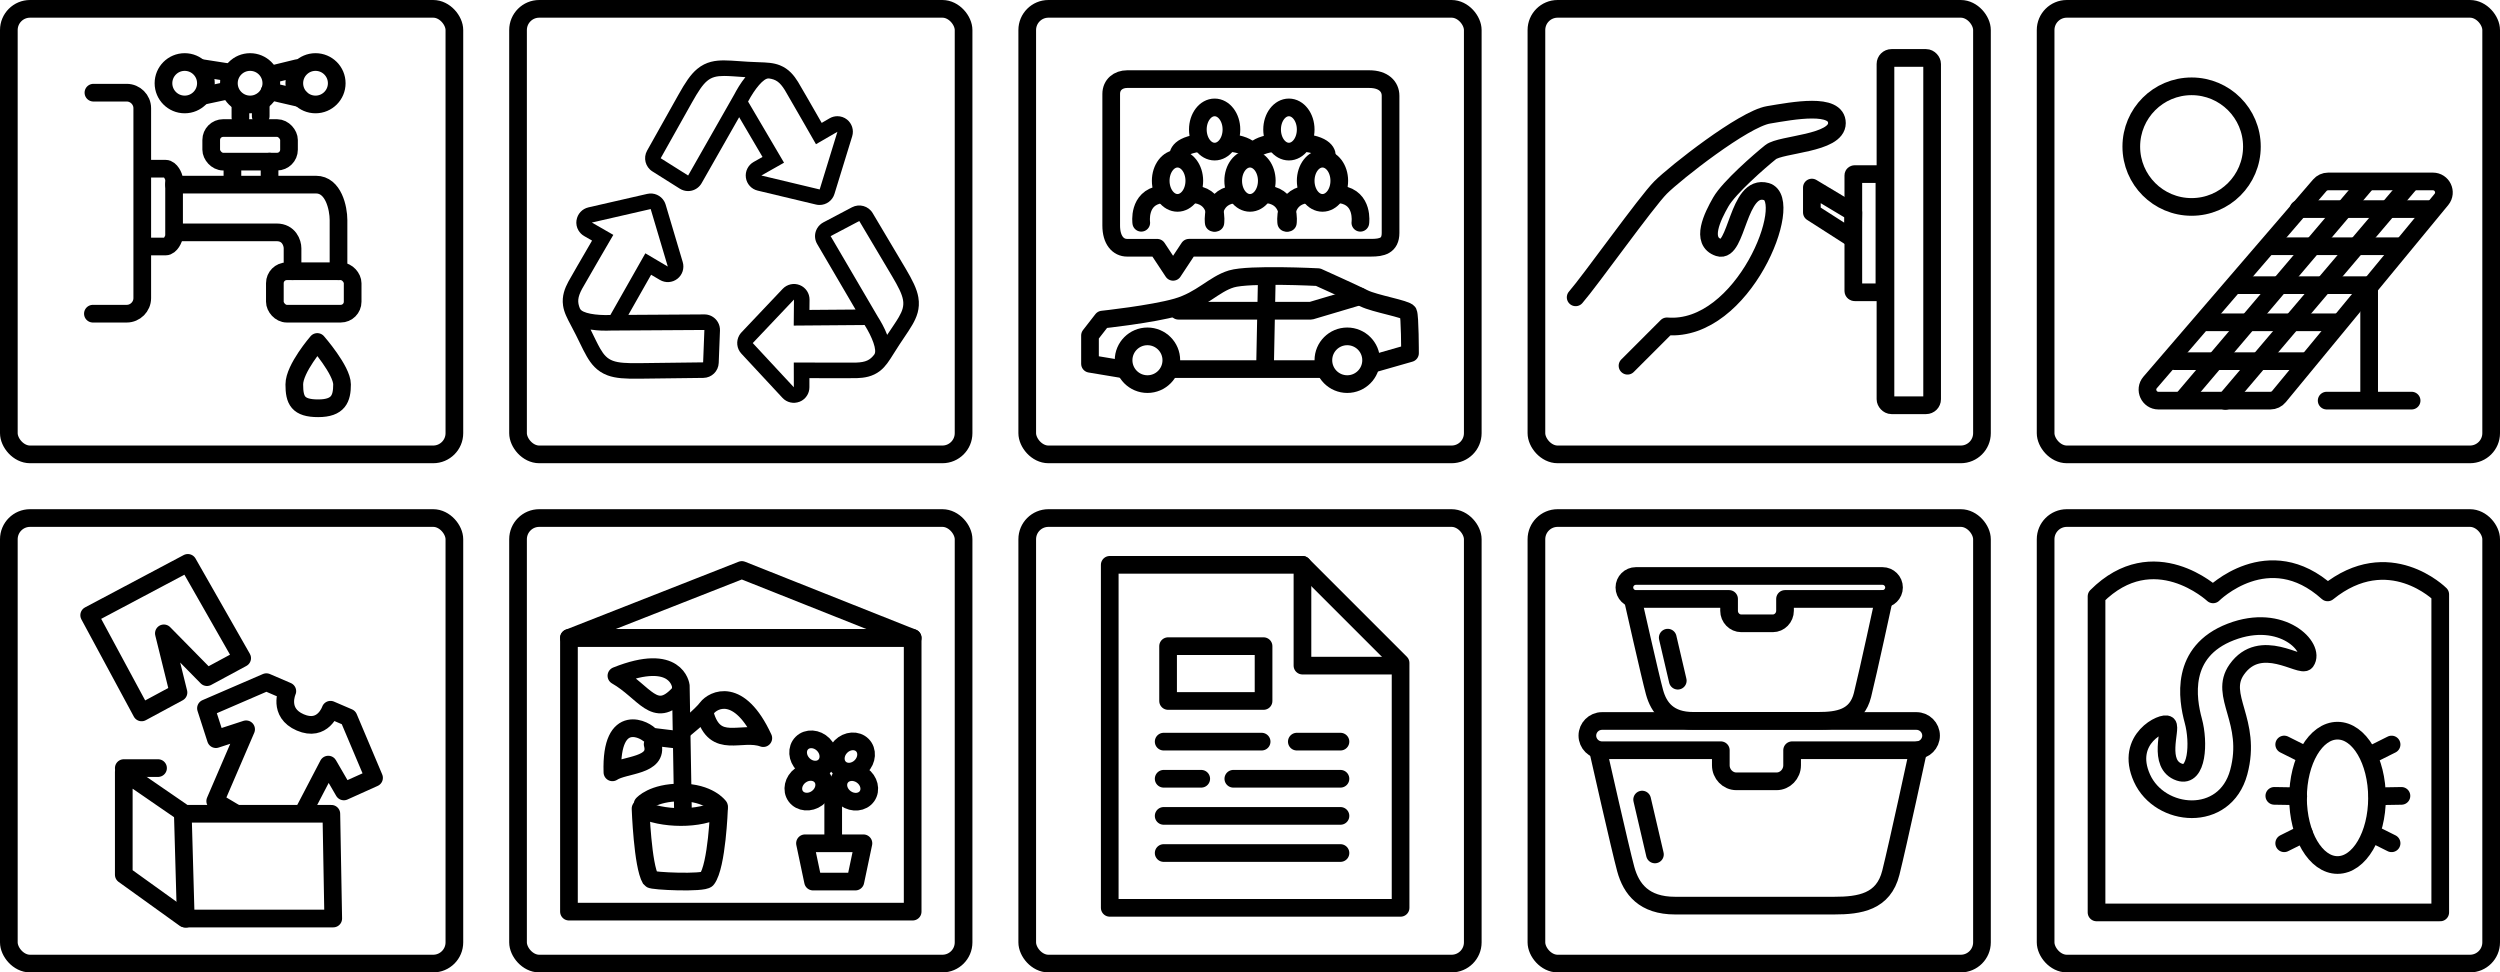 <?xml version="1.0" encoding="UTF-8"?><svg id="Layer_2" xmlns="http://www.w3.org/2000/svg" viewBox="0 0 1414 550"><defs><style>.cls-1{stroke-width:0px;}.cls-2{fill:none;stroke:#000;stroke-linecap:round;stroke-linejoin:round;stroke-width:10px;}</style></defs><g id="Layer_1-2"><rect class="cls-2" x="1066.42" y="32.77" width="26.39" height="196.45" rx="3.43" ry="3.43"/><path class="cls-2" d="M1064.99,165.31h-15.91c-.46,0-.84-.32-.84-.7v-65.45c0-.39.38-.7.84-.7h15.91c.46,0,.84.32.84.7v65.45c0,.39-.38.7-.84.7Z"/><polygon class="cls-2" points="1048.24 120.15 1024.79 106.08 1024.79 120.15 1048 135.02 1048.24 120.15"/><path class="cls-2" d="M891.19,168.17c8.21-9.38,39.88-53.95,48.09-62.16s46.91-38.7,60.99-41.05c14.07-2.35,38.7-7.04,38.7,4.69s-31.67,11.73-37.53,16.42-23.46,19.94-28.15,28.15-11.73,22.28-1.17,25.8c10.56,3.52,10.56-36.36,26.98-31.67,16.42,4.69-12.9,79.75-56.3,76.23l-22.28,22.28"/><rect class="cls-2" x="869" y="5" width="252" height="252" rx="12" ry="12"/><rect class="cls-2" x="581" y="5" width="252" height="252" rx="12" ry="12"/><circle class="cls-2" cx="649" cy="203.75" r="13.5"/><circle class="cls-2" cx="762" cy="203.75" r="13.5"/><line class="cls-2" x1="664.5" y1="208.75" x2="748.5" y2="208.75"/><path class="cls-2" d="M776.5,205.75l21-6s0-21-1-23-19-5-25-8c-6-3-26-12-26-12,0,0-39-2-49,1s-17,12-31,16c-14,4-42,7-42,7l-7,9v16l18,3"/><line class="cls-2" x1="716.5" y1="157.75" x2="715.5" y2="207.75"/><polyline class="cls-2" points="666.5 175.75 741.5 175.75 768.96 167.59"/><ellipse class="cls-2" cx="666" cy="102.25" rx="9.5" ry="12.5"/><path class="cls-2" d="M645.5,126s-2-14,11-16"/><path class="cls-2" d="M687.41,126s2-14-11-16"/><ellipse class="cls-2" cx="687" cy="73.25" rx="9.5" ry="12.5"/><path class="cls-2" d="M666.5,89s-2-6,11-8"/><path class="cls-2" d="M708.41,89s2-6-11-8"/><ellipse class="cls-2" cx="729" cy="73.25" rx="9.5" ry="12.5"/><path class="cls-2" d="M708.5,89s-2-6,11-8"/><path class="cls-2" d="M750.41,89s2-6-11-8"/><ellipse class="cls-2" cx="707" cy="102.25" rx="9.5" ry="12.5"/><path class="cls-2" d="M686.5,126s-2-14,11-16"/><path class="cls-2" d="M728.41,126s2-14-11-16"/><ellipse class="cls-2" cx="748" cy="102.25" rx="9.5" ry="12.5"/><path class="cls-2" d="M727.5,126s-2-14,11-16"/><path class="cls-2" d="M769.41,126s2-14-11-16"/><path class="cls-2" d="M663.5,153.75l-9-13.62h-17c-5,0-9-4.19-9-12.58V53.13c0-5.24,4-8.38,9-8.38h137c8,0,12,4.19,12,9.43v77.56c0,7.34-5,8.38-11,8.38h-103l-9,13.62Z"/><rect class="cls-2" x="293" y="5" width="252" height="252" rx="12" ry="12"/><path class="cls-1" d="M463.6,107.15l-32.98-7.88,12.82-7.25-20.33-34.57c3.73-7.07,8.9-13.49,11.75-13.06v-.03c3.94.54,6.16,1.98,9.06,6.63,1.16,1.87,17.59,30.57,17.59,30.57l12.13-7.02-10.04,32.64v-.02ZM479.11,67.64c-1.59-1.27-3.53-1.92-5.48-1.92-1.51,0-3.04.39-4.41,1.19l-4.47,2.6c-5.1-8.91-12.52-21.81-13.38-23.18-2.19-3.52-5.13-7.37-10.27-9.41-3.65-1.45-7.4-1.59-12.14-1.74-1.72-.06-3.67-.12-5.89-.26-1.71-.11-3.25-.21-4.76-.32-3.34-.23-6.22-.44-8.79-.44-4.65,0-10.09.57-15.21,4.85-3.76,3.14-6.72,7.7-10.56,14.53-9.57,17.02-17.68,31.52-17.76,31.67-2.28,4.08-.97,9.24,2.99,11.73l15.51,9.77c1.42.89,3.05,1.36,4.68,1.36.71,0,1.43-.09,2.14-.26,2.33-.59,4.32-2.1,5.51-4.18l21.25-37.35,13.21,22.49-5.03,2.84c-3.14,1.78-4.89,5.3-4.38,8.88.5,3.58,3.14,6.49,6.66,7.32l32.98,7.88c.68.17,1.37.24,2.05.24,3.78,0,7.25-2.45,8.4-6.21l10.04-32.64c1.06-3.46-.11-7.22-2.93-9.47h.02ZM389.2,99.26l-15.51-9.77s8.06-14.44,17.75-31.64c6.95-12.35,9.74-14.89,18.11-14.89,3.1,0,6.95.35,12.04.68-1.34,1.65-2.55,3.4-3.61,5.09h0l-.09.15c-1.03,1.65-1.9,3.23-2.63,4.62l-26.05,45.77v-.02Z"/><path class="cls-1" d="M452.23,227.24c1.89-.74,3.43-2.1,4.39-3.79.76-1.31,1.18-2.82,1.18-4.41v-5.16c10.25.03,25.13.06,26.76,0,4.14-.14,8.96-.76,13.29-4.18,3.08-2.45,5.07-5.62,7.58-9.64.91-1.46,1.95-3.11,3.17-4.97.94-1.42,1.81-2.72,2.64-3.96,1.87-2.78,3.49-5.18,4.77-7.4,2.33-4.02,4.55-9.02,3.4-15.6-.83-4.82-3.31-9.67-7.29-16.4-9.95-16.81-18.45-31.07-18.55-31.22-2.4-4.02-7.52-5.45-11.66-3.28l-16.22,8.55c-1.48.79-2.69,1.96-3.52,3.38-.36.62-.63,1.28-.85,1.98-.66,2.31-.35,4.79.86,6.86l21.72,37.08-26.08.21.06-5.78c.03-3.61-2.14-6.89-5.5-8.25s-7.19-.51-9.68,2.1l-23.32,24.62c-.48.51-.89,1.07-1.24,1.66-1.89,3.28-1.5,7.51,1.18,10.38l23.24,25.01c2.46,2.66,6.3,3.52,9.67,2.19l-.02.03ZM469.79,133.56l16.22-8.55s8.46,14.2,18.53,31.19c7.23,12.2,8.03,15.89,3.85,23.12-1.54,2.67-3.78,5.84-6.6,10.09-.76-1.98-1.66-3.9-2.6-5.66h0l-.09-.17c-.91-1.71-1.84-3.26-2.69-4.59l-26.61-45.44-.02.02ZM425.75,194.05l23.32-24.62-.14,14.72,40.1-.32c4.26,6.77,7.23,14.45,5.44,16.7h.02c-2.45,3.16-4.8,4.35-10.27,4.55-2.2.08-35.26-.05-35.26-.05l.03,14.01-23.24-25.01h.02Z"/><path class="cls-1" d="M326.06,124.58c-.3,2.01.11,4.02,1.09,5.69.76,1.31,1.86,2.43,3.23,3.23l4.49,2.58c-5.16,8.88-12.63,21.75-13.38,23.18-1.95,3.65-3.82,8.12-3.02,13.59.57,3.9,2.34,7.2,4.56,11.39.82,1.53,1.72,3.25,2.72,5.24.77,1.53,1.45,2.93,2.1,4.27,1.46,3.01,2.73,5.6,4.02,7.82,2.33,4.02,5.54,8.44,11.81,10.75,4.59,1.69,10.03,1.96,17.85,1.87,19.53-.23,36.14-.45,36.31-.45,4.68-.06,8.49-3.78,8.67-8.46l.71-18.32c.06-1.68-.35-3.31-1.18-4.74-.36-.62-.79-1.19-1.3-1.72-1.68-1.72-3.97-2.69-6.37-2.67l-42.97.27,12.87-22.7,4.98,2.93c3.11,1.84,7.04,1.59,9.89-.65,2.85-2.22,4.05-5.97,3.02-9.44l-9.67-32.51c-.2-.68-.48-1.31-.82-1.9-1.89-3.28-5.74-5.04-9.57-4.17l-33.27,7.63c-3.53.8-6.21,3.7-6.74,7.28h-.03ZM398.4,186.63l-.71,18.32s-16.54.23-36.28.45c-14.18.17-17.78-1-21.94-8.23-1.54-2.67-3.17-6.19-5.44-10.77,2.1.33,4.21.51,6.21.59h.18c1.93.06,3.75.03,5.32-.03,0,0,52.66-.33,52.66-.33ZM368.03,118.25l9.67,32.51-12.69-7.49-19.78,34.89c-7.99.3-16.13-.97-17.19-3.64h-.03c-1.5-3.67-1.36-6.31,1.21-11.15,1.03-1.95,17.67-30.52,17.67-30.52l-12.14-6.98,33.27-7.63h.02Z"/><rect class="cls-2" x="5" y="5" width="252" height="252" rx="12" ry="12"/><line class="cls-2" x1="128.73" y1="51.21" x2="114.73" y2="54.21"/><path class="cls-2" d="M52.54,177.42h19.13c4.83,0,8.79-3.96,8.79-8.79V61.21c0-4.83-3.96-8.79-8.79-8.79h-18.83"/><path class="cls-2" d="M83.02,139.42h10.7c2.61,0,4.74-4.39,4.74-6.09v-31.81c0-1.7-2.13-6.09-4.74-6.09h-10.53"/><path class="cls-2" d="M99.46,131.42h57c7,0,9,6,9,9v13"/><path class="cls-2" d="M98.46,104.42h80.26c9.91,0,12.74,13.36,12.74,20.05v28.95"/><rect class="cls-2" x="119.46" y="72.42" width="44" height="19" rx="6.75" ry="6.75"/><rect class="cls-2" x="155.46" y="153.42" width="44" height="24" rx="6.75" ry="6.75"/><line class="cls-2" x1="131.46" y1="103.42" x2="131.46" y2="92.42"/><line class="cls-2" x1="152.46" y1="102.42" x2="152.46" y2="91.42"/><line class="cls-2" x1="135.98" y1="66.42" x2="135.98" y2="58.49"/><line class="cls-2" x1="147.46" y1="65.7" x2="147.46" y2="57.77"/><circle class="cls-2" cx="141.46" cy="47.08" r="12"/><circle class="cls-2" cx="178.46" cy="47.08" r="12"/><circle class="cls-2" cx="104.46" cy="47.08" r="12"/><line class="cls-2" x1="130.32" y1="41.05" x2="113.46" y2="38.42"/><line class="cls-2" x1="152.53" y1="51.59" x2="169.88" y2="55.6"/><line class="cls-2" x1="153.22" y1="42.18" x2="168.07" y2="38.55"/><path class="cls-2" d="M179.46,193.42s-13,15-13,24,2,13.5,13.5,13.5,13.5-5.5,13.5-13.5-14-24-14-24Z"/><rect class="cls-2" x="1157" y="5" width="252" height="252" rx="12" ry="12"/><line class="cls-2" x1="1315.96" y1="226.59" x2="1364.01" y2="226.59"/><line class="cls-2" x1="1339.99" y1="225.63" x2="1339.99" y2="163.17"/><path class="cls-2" d="M1220.84,226.59h63.31c1.88,0,3.67-.85,4.85-2.32l91.89-111.5c3.29-4.08.38-10.14-4.85-10.14h-59.26c-1.81,0-3.54.79-4.72,2.17l-95.94,111.5c-3.48,4.04-.61,10.3,4.72,10.3Z"/><circle class="cls-2" cx="1239.57" cy="82.93" r="34.11"/><line class="cls-2" x1="1338.54" y1="103.38" x2="1234.68" y2="225.75"/><line class="cls-2" x1="1362.54" y1="104.38" x2="1258.68" y2="226.75"/><line class="cls-2" x1="1230.05" y1="204.28" x2="1304.81" y2="204.28"/><line class="cls-2" x1="1248.05" y1="182.28" x2="1322.81" y2="182.28"/><line class="cls-2" x1="1265.05" y1="161.28" x2="1339.81" y2="161.28"/><line class="cls-2" x1="1283.05" y1="139.28" x2="1357.81" y2="139.28"/><line class="cls-2" x1="1300.05" y1="118.28" x2="1374.81" y2="118.28"/><rect class="cls-2" x="1157" y="293" width="252" height="252" rx="12" ry="12"/><path class="cls-2" d="M1185.8,337.3v178.76h194.4v-179.88s-29.05-29.05-63.68-1.12c-33.52-30.17-64.8,1.12-64.8,1.12,0,0-33.52-31.28-65.92,1.12Z"/><ellipse class="cls-2" cx="1322.1" cy="451.26" rx="22.34" ry="37.99"/><path class="cls-2" d="M1304.23,374.17c5.59-7.82-13.41-27.93-42.46-16.76-29.05,11.17-24.58,37.99-21.23,50.28s2.23,32.4-7.82,29.05c-12.81-4.27-4.47-24.58-6.7-26.81s-24.58,7.82-14.52,30.17c10.06,22.34,46.92,25.7,54.74-3.35,7.82-29.05-11.68-43.13-1.12-58.1,13.41-18.99,36.43-.72,39.1-4.47Z"/><line class="cls-2" x1="1303.11" y1="426.68" x2="1291.94" y2="421.09"/><line class="cls-2" x1="1299.89" y1="450.37" x2="1286.35" y2="450.14"/><line class="cls-2" x1="1303.11" y1="471.37" x2="1291.94" y2="476.95"/><line class="cls-2" x1="1341.51" y1="426.69" x2="1352.68" y2="421.1"/><line class="cls-2" x1="1344.72" y1="450.38" x2="1358.26" y2="450.15"/><line class="cls-2" x1="1341.51" y1="471.38" x2="1352.68" y2="476.96"/><rect class="cls-2" x="869" y="293" width="252" height="252" rx="12" ry="12"/><path class="cls-2" d="M973.29,432.83c0,4.99,3.96,9.08,8.79,9.08h22.75c4.83,0,8.79-4.09,8.79-9.08v-8.5h.07s70.25,0,70.25,0c4.55,0,8.27-3.72,8.27-8.27h0c0-4.55-3.72-8.27-8.27-8.27h-177.86c-4.55,0-8.27,3.72-8.27,8.27h0c0,4.55,3.72,8.27,8.27,8.27h67.21s0,8.5,0,8.5Z"/><path class="cls-2" d="M903.91,424.64s12.51,55.52,15.61,66.9c3.1,11.37,10.34,20.68,27.92,20.68h89.96c14.48,0,27.92-2.07,32.06-18.61s15.51-69.28,15.51-69.28"/><line class="cls-2" x1="928.79" y1="452.24" x2="936.03" y2="483.27"/><path class="cls-2" d="M977.96,345.43c0,3.92,3.1,7.12,6.9,7.12h17.85c3.79,0,6.9-3.2,6.9-7.12v-6.67h.05s55.11,0,55.11,0c3.57,0,6.49-2.92,6.49-6.49h0c0-3.57-2.92-6.49-6.49-6.49h-139.53c-3.57,0-6.49,2.92-6.49,6.49h0c0,3.57,2.92,6.49,6.49,6.49h52.73s0,6.67,0,6.67Z"/><path class="cls-2" d="M923.54,339.01s9.81,43.56,12.25,52.48,8.11,16.22,21.9,16.22h70.58c11.36,0,21.9-1.62,25.15-14.6,3.24-12.98,12.17-54.35,12.17-54.35"/><line class="cls-2" x1="943.27" y1="360.66" x2="948.95" y2="385"/><rect class="cls-2" x="581" y="293" width="252" height="252" rx="12" ry="12"/><polygon class="cls-2" points="627.67 319.47 736.67 319.47 792.17 374.97 792.17 513.47 627.67 513.47 627.67 319.47"/><rect class="cls-2" x="660.67" y="365.47" width="54" height="31"/><polyline class="cls-2" points="736.67 319.47 736.67 376.47 790.67 376.47"/><line class="cls-2" x1="733.48" y1="419.47" x2="758.17" y2="419.47"/><line class="cls-2" x1="658.17" y1="419.47" x2="713.58" y2="419.47"/><line class="cls-2" x1="697.57" y1="440.47" x2="758.17" y2="440.47"/><line class="cls-2" x1="658.17" y1="440.47" x2="679.42" y2="440.47"/><line class="cls-2" x1="658.17" y1="461.47" x2="758.17" y2="461.47"/><line class="cls-2" x1="658.17" y1="482.47" x2="758.17" y2="482.47"/><rect class="cls-2" x="293" y="293" width="252" height="252" rx="12" ry="12"/><rect class="cls-2" x="321.8" y="360.8" width="194.4" height="154.82"/><polygon class="cls-2" points="419.58 322.38 321.8 360.8 516.2 360.8 419.58 322.38"/><path class="cls-2" d="M362.3,457.32c11.68,6.33,34.14,6.47,44.38,0,0,0-1.14,32.36-6.83,39.91-1.84,2.44-31.17,1.16-31.87,0-4.55-7.55-5.69-39.91-5.69-39.91Z"/><path class="cls-2" d="M386.3,460.2l-1.24-72.3s-2.28-19.35-36.42-5.69c15.93,9.1,21.62,25.04,35.28,10.24"/><path class="cls-2" d="M383.93,418.63c1.92-.16-15.57-1.74-15.93-2.28-2.28-3.41-22.76-14.79-21.62,20.48,6.83-4.55,26.18-3.41,22.76-15.93"/><path class="cls-2" d="M386.3,412.97s10.14-8,13.56-12.55,18.21-12.52,31.87,17.07c-12.52-4.55-27.31,6.83-33-13.66"/><path class="cls-2" d="M406.69,456.18s-5.69-7.97-21.62-7.97-21.62,6.64-21.62,6.64"/><polygon class="cls-2" points="455.3 476.96 459.86 498.62 483.8 498.62 488.36 476.96 455.3 476.96"/><line class="cls-2" x1="471.26" y1="474.68" x2="471.26" y2="447.32"/><ellipse class="cls-2" cx="457.44" cy="445.04" rx="9.12" ry="7.98" transform="translate(-174.72 357.36) rotate(-36.32)"/><ellipse class="cls-2" cx="459.98" cy="426.73" rx="7.98" ry="9.12" transform="translate(-167.02 450.24) rotate(-45)"/><ellipse class="cls-2" cx="482.92" cy="445.11" rx="7.98" ry="9.12" transform="translate(-159.44 581.88) rotate(-54.69)"/><ellipse class="cls-2" cx="481.29" cy="427.87" rx="9.12" ry="7.98" transform="translate(-161.58 465.65) rotate(-45)"/><rect class="cls-2" x="5" y="293" width="252" height="252" rx="12" ry="12"/><polygon class="cls-2" points="70.01 436.58 70.01 494.75 104.47 519.52 188.48 519.52 187.41 460.28 104.47 460.28 70.01 436.58"/><line class="cls-2" x1="105.08" y1="519.64" x2="103.4" y2="460.28"/><line class="cls-2" x1="70.01" y1="434.43" x2="89.39" y2="434.43"/><path class="cls-2" d="M172.53,457.65l13.14-25.19,8.81,15.18,17.08-7.69-14.42-34.14-10.21-4.39s-4.24,12.71-17.08,7.19c-12.84-5.53-7.34-17.69-7.34-17.69l-11.84-5.09-34.18,14.77,5.63,17.47,17.08-5.58-17.48,40.62,11.28,6.7"/><polygon class="cls-2" points="50.44 347.96 106.24 318.36 136.97 372.26 117.06 383 92.68 358.22 100.95 391.69 80.09 402.94 50.44 347.96"/></g></svg>